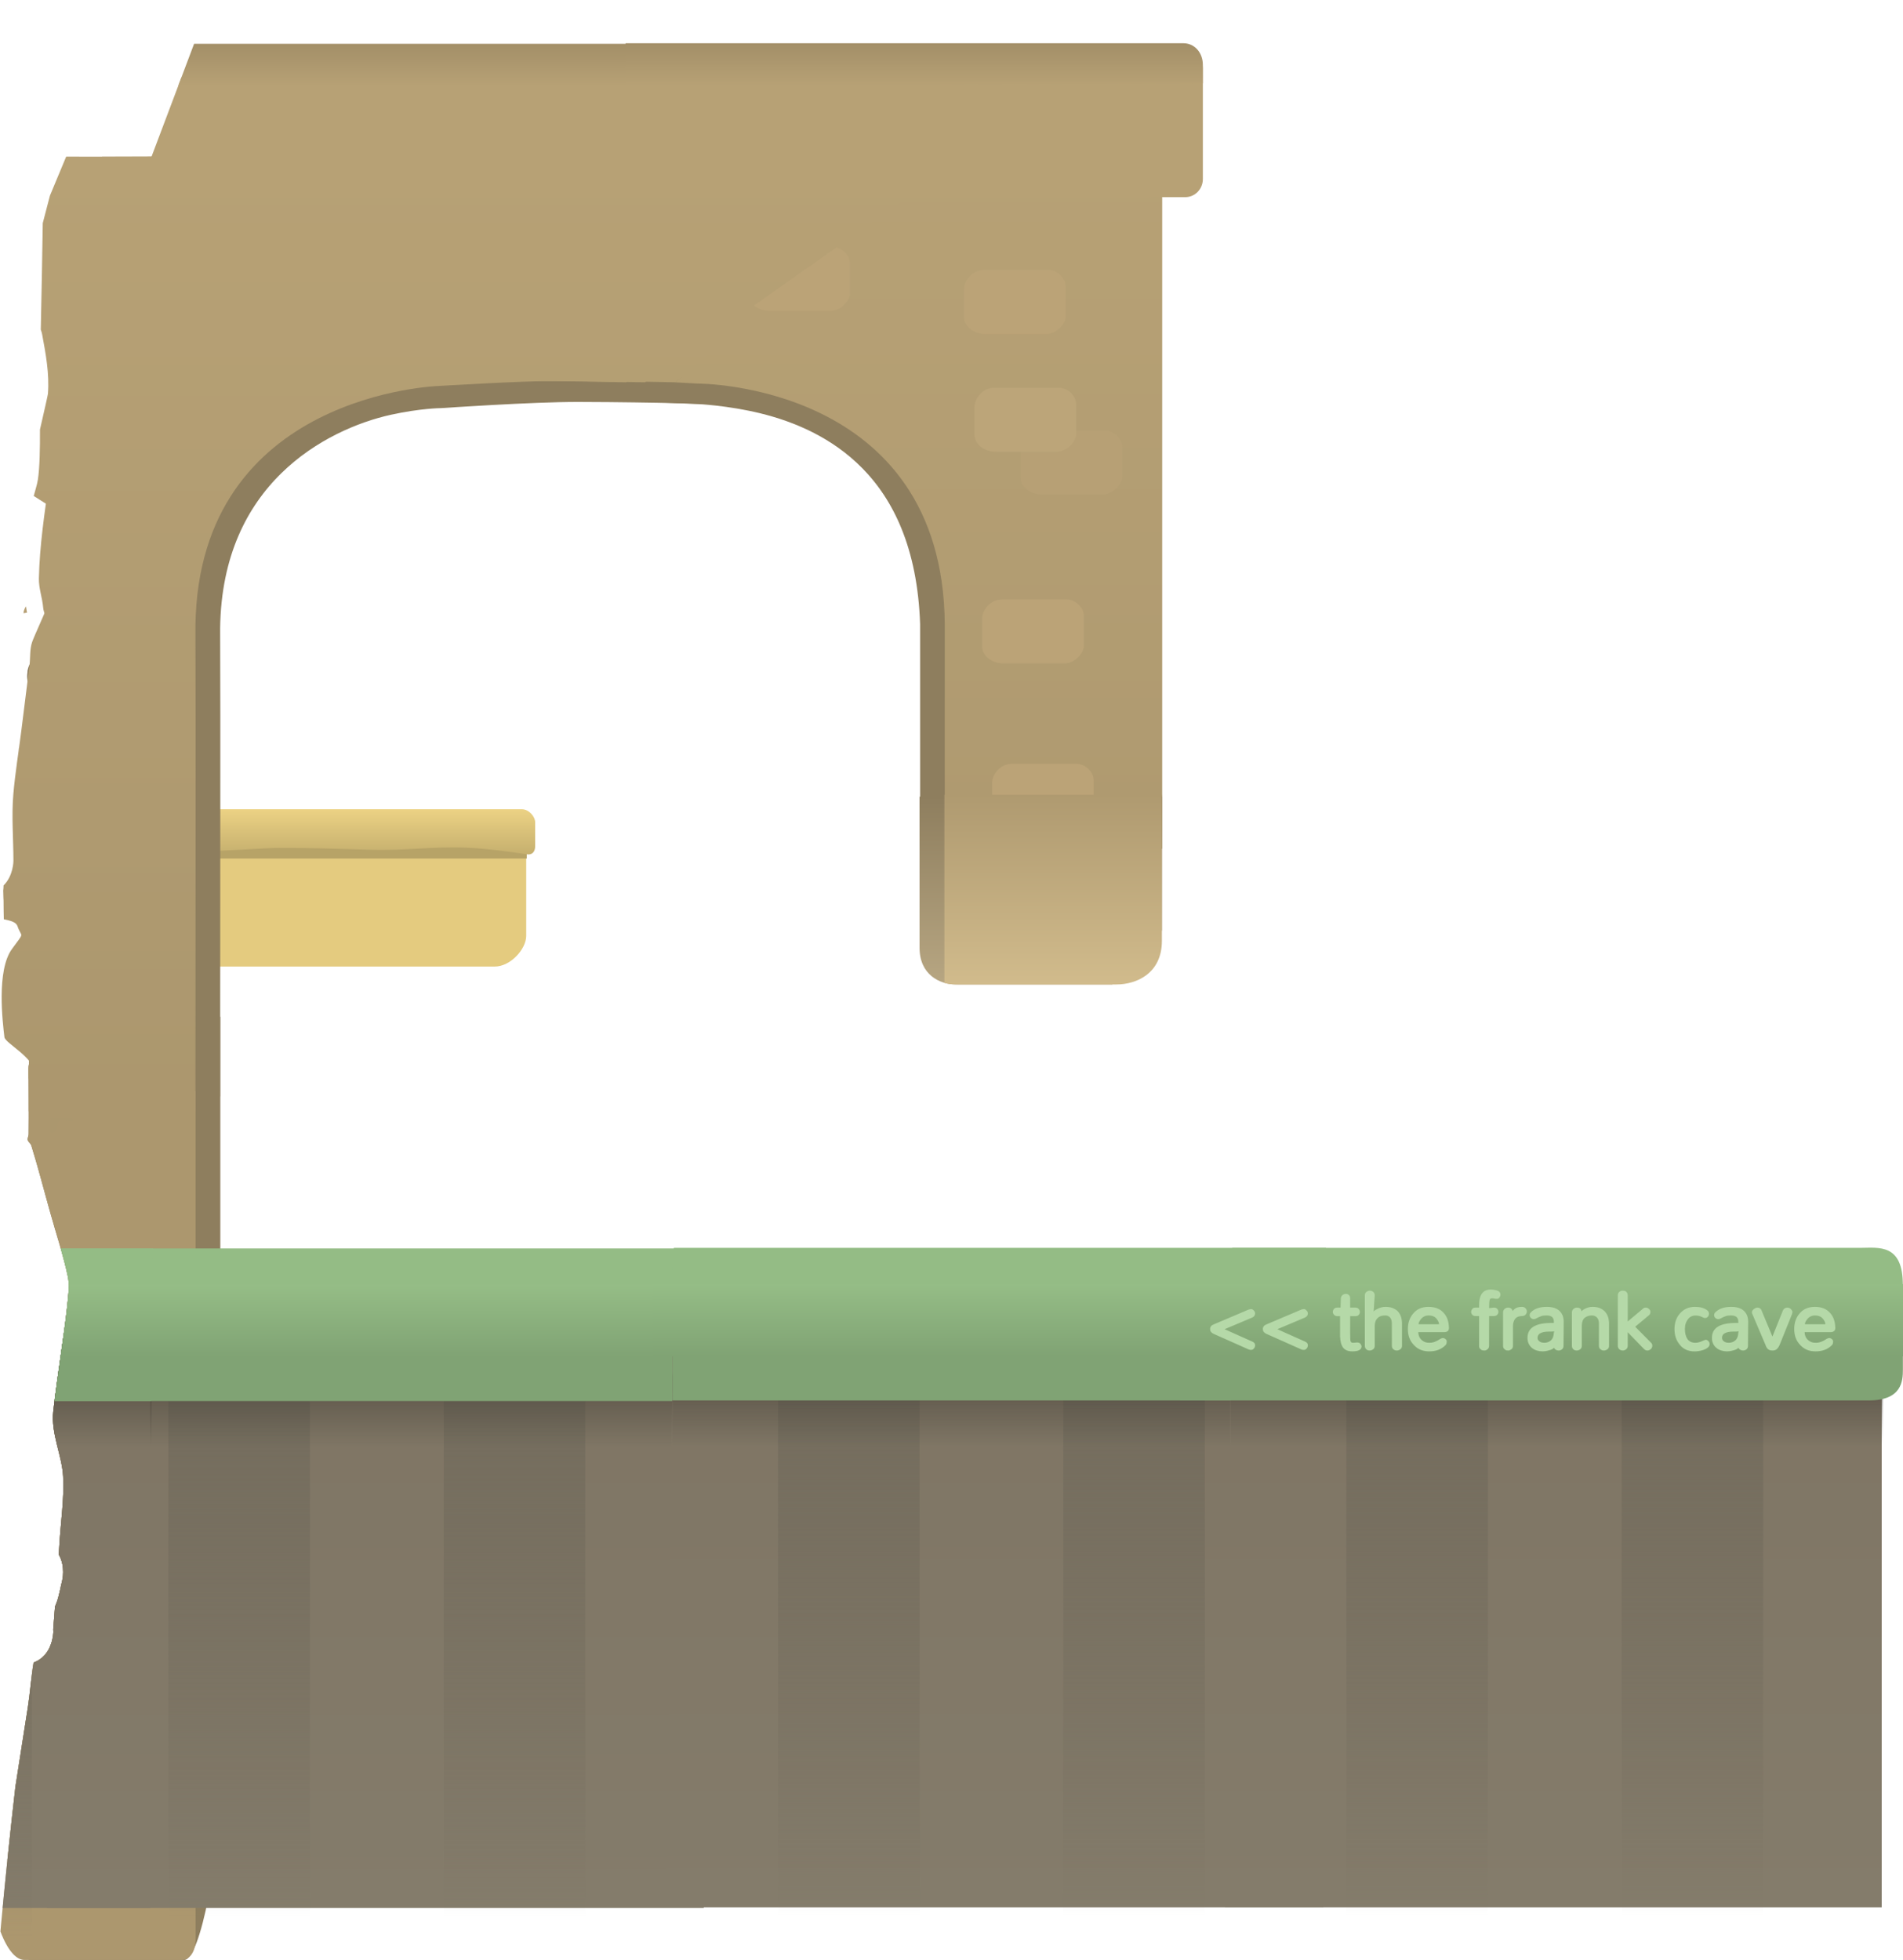 <svg version="1.1" xmlns="http://www.w3.org/2000/svg" xmlns:xlink="http://www.w3.org/1999/xlink" width="578.269" height="595.607" viewBox="0,0,578.269,595.607"><defs><linearGradient x1="28.89" y1="128.358" x2="28.89" y2="142.111" gradientUnits="userSpaceOnUse" id="color-1"><stop offset="0" stop-color="#ecd284"/><stop offset="1" stop-color="#c5af6e"/></linearGradient><linearGradient x1="12.55" y1="274.394" x2="12.55" y2="462.263" gradientUnits="userSpaceOnUse" id="color-2"><stop offset="0" stop-color="#7e7463"/><stop offset="1" stop-color="#847c6b"/></linearGradient><linearGradient x1="-5.267" y1="292.262" x2="-5.267" y2="464.928" gradientUnits="userSpaceOnUse" id="color-3"><stop offset="0" stop-color="#736c5d"/><stop offset="1" stop-color="#736c5d" stop-opacity="0"/></linearGradient><linearGradient x1="78.399" y1="292.262" x2="78.399" y2="464.928" gradientUnits="userSpaceOnUse" id="color-4"><stop offset="0" stop-color="#736c5d"/><stop offset="1" stop-color="#736c5d" stop-opacity="0"/></linearGradient><linearGradient x1="12.937" y1="289.096" x2="12.937" y2="322.163" gradientUnits="userSpaceOnUse" id="color-5"><stop offset="0" stop-color="#454037"/><stop offset="1" stop-color="#454037" stop-opacity="0"/></linearGradient><linearGradient x1="-155.618" y1="274.394" x2="-155.618" y2="462.263" gradientUnits="userSpaceOnUse" id="color-6"><stop offset="0" stop-color="#7e7463"/><stop offset="1" stop-color="#847c6b"/></linearGradient><linearGradient x1="-89.769" y1="298.268" x2="-89.769" y2="470.934" gradientUnits="userSpaceOnUse" id="color-7"><stop offset="0" stop-color="#736c5d"/><stop offset="1" stop-color="#736c5d" stop-opacity="0"/></linearGradient><linearGradient x1="-155.231" y1="289.096" x2="-155.231" y2="322.163" gradientUnits="userSpaceOnUse" id="color-8"><stop offset="0" stop-color="#454037"/><stop offset="1" stop-color="#454037" stop-opacity="0"/></linearGradient><linearGradient x1="-151.946" y1="272.822" x2="-151.946" y2="294.822" gradientUnits="userSpaceOnUse" id="color-9"><stop offset="0" stop-color="#95bd86"/><stop offset="1" stop-color="#80a374"/></linearGradient><linearGradient x1="16.222" y1="272.822" x2="16.222" y2="294.822" gradientUnits="userSpaceOnUse" id="color-10"><stop offset="0" stop-color="#95bd86"/><stop offset="1" stop-color="#80a374"/></linearGradient><linearGradient x1="-51.584" y1="-70.285" x2="-51.584" y2="539.324" gradientUnits="userSpaceOnUse" id="color-11"><stop offset="0" stop-color="#b7a175"/><stop offset="1" stop-color="#9f8c66"/></linearGradient><linearGradient x1="-51.584" y1="-70.285" x2="-51.584" y2="539.324" gradientUnits="userSpaceOnUse" id="color-12"><stop offset="0" stop-color="#b7a175"/><stop offset="1" stop-color="#9f8c66"/></linearGradient><linearGradient x1="242.184" y1="-70.619" x2="242.184" y2="538.991" gradientUnits="userSpaceOnUse" id="color-13"><stop offset="0" stop-color="#b7a175"/><stop offset="1" stop-color="#9f8c66"/></linearGradient><linearGradient x1="-66.599" y1="-69.952" x2="-66.599" y2="539.658" gradientUnits="userSpaceOnUse" id="color-14"><stop offset="0" stop-color="#b7a175"/><stop offset="1" stop-color="#9f8c66"/></linearGradient><linearGradient x1="-66.599" y1="-69.952" x2="-66.599" y2="539.658" gradientUnits="userSpaceOnUse" id="color-15"><stop offset="0" stop-color="#b7a175"/><stop offset="1" stop-color="#9f8c66"/></linearGradient><linearGradient x1="-66.599" y1="-69.952" x2="-66.599" y2="539.658" gradientUnits="userSpaceOnUse" id="color-16"><stop offset="0" stop-color="#b7a175"/><stop offset="1" stop-color="#9f8c66"/></linearGradient><linearGradient x1="-51.584" y1="-69.952" x2="-51.584" y2="539.658" gradientUnits="userSpaceOnUse" id="color-17"><stop offset="0" stop-color="#b7a175"/><stop offset="1" stop-color="#9f8c66"/></linearGradient><linearGradient x1="242.184" y1="-70.452" x2="242.184" y2="539.158" gradientUnits="userSpaceOnUse" id="color-18"><stop offset="0" stop-color="#b7a175"/><stop offset="1" stop-color="#9f8c66"/></linearGradient><linearGradient x1="87.97" y1="-104.239" x2="87.97" y2="-91.357" gradientUnits="userSpaceOnUse" id="color-19"><stop offset="0" stop-color="#a38f68"/><stop offset="1" stop-color="#b7a175"/></linearGradient><linearGradient x1="199.862" y1="-104.405" x2="199.862" y2="-91.524" gradientUnits="userSpaceOnUse" id="color-20"><stop offset="0" stop-color="#a38f68"/><stop offset="1" stop-color="#b7a175"/></linearGradient><linearGradient x1="200.819" y1="274.215" x2="200.819" y2="462.085" gradientUnits="userSpaceOnUse" id="color-21"><stop offset="0" stop-color="#7e7463"/><stop offset="1" stop-color="#847c6b"/></linearGradient><linearGradient x1="179.998" y1="292.083" x2="179.998" y2="464.75" gradientUnits="userSpaceOnUse" id="color-22"><stop offset="0" stop-color="#736c5d"/><stop offset="1" stop-color="#736c5d" stop-opacity="0"/></linearGradient><linearGradient x1="266.668" y1="292.083" x2="266.668" y2="464.75" gradientUnits="userSpaceOnUse" id="color-23"><stop offset="0" stop-color="#736c5d"/><stop offset="1" stop-color="#736c5d" stop-opacity="0"/></linearGradient><linearGradient x1="201.206" y1="288.917" x2="201.206" y2="321.984" gradientUnits="userSpaceOnUse" id="color-24"><stop offset="0" stop-color="#454037"/><stop offset="1" stop-color="#454037" stop-opacity="0"/></linearGradient><linearGradient x1="370.489" y1="274.215" x2="370.489" y2="462.085" gradientUnits="userSpaceOnUse" id="color-25"><stop offset="0" stop-color="#7e7463"/><stop offset="1" stop-color="#847c6b"/></linearGradient><linearGradient x1="352.671" y1="292.083" x2="352.671" y2="464.75" gradientUnits="userSpaceOnUse" id="color-26"><stop offset="0" stop-color="#736c5d"/><stop offset="1" stop-color="#736c5d" stop-opacity="0"/></linearGradient><linearGradient x1="436.338" y1="292.083" x2="436.338" y2="464.75" gradientUnits="userSpaceOnUse" id="color-27"><stop offset="0" stop-color="#736c5d"/><stop offset="1" stop-color="#736c5d" stop-opacity="0"/></linearGradient><linearGradient x1="370.876" y1="288.917" x2="370.876" y2="321.984" gradientUnits="userSpaceOnUse" id="color-28"><stop offset="0" stop-color="#454037"/><stop offset="1" stop-color="#454037" stop-opacity="0"/></linearGradient><linearGradient x1="364.688" y1="272.644" x2="364.688" y2="294.644" gradientUnits="userSpaceOnUse" id="color-29"><stop offset="0" stop-color="#95bd86"/><stop offset="1" stop-color="#80a374"/></linearGradient><linearGradient x1="200.855" y1="272.644" x2="200.855" y2="294.644" gradientUnits="userSpaceOnUse" id="color-30"><stop offset="0" stop-color="#95bd86"/><stop offset="1" stop-color="#80a374"/></linearGradient><linearGradient x1="-79.571" y1="-69.952" x2="-79.571" y2="539.658" gradientUnits="userSpaceOnUse" id="color-31"><stop offset="0" stop-color="#b7a175"/><stop offset="1" stop-color="#9f8c66"/></linearGradient><linearGradient x1="238.307" y1="124.56" x2="238.307" y2="181.618" gradientUnits="userSpaceOnUse" id="color-32"><stop offset="0" stop-color="#8e7e5e"/><stop offset="1" stop-color="#b7a682"/></linearGradient><linearGradient x1="242.081" y1="123.96" x2="242.081" y2="181.617" gradientUnits="userSpaceOnUse" id="color-33"><stop offset="0" stop-color="#af9a70"/><stop offset="1" stop-color="#d1bb8c"/></linearGradient></defs><g transform="translate(77.942,117.548)"><g data-paper-data="{&quot;isPaintingLayer&quot;:true}" fill-rule="nonzero" stroke-linejoin="miter" stroke-miterlimit="10" stroke-dasharray="" stroke-dashoffset="0" style="mix-blend-mode: normal"><path d="M-21.236,176.183v-39.094h103.192c0,0 0,22.651 0,29.772c0,3.985 -4.75,9.322 -9.596,9.322c-11.049,0 -55.856,0 -79.238,0c-8.643,0 -14.358,0 -14.358,0z" fill="#e4cb7f" stroke="none" stroke-width="0" stroke-linecap="butt"/><path d="M-23.214,143.349v-11.286h105.337v11.286z" fill="#b7a367" stroke="none" stroke-width="0" stroke-linecap="butt"/><path d="M-26.895,140.605l3.901,-12.247c0,0 10.16,0 24.151,0c28.147,0 71.8,0 79.439,0c2.269,0 4.079,2.322 4.079,3.942c0,1.563 0,4.92 0,7.35c0,1.615 -0.927,2.663 -2.452,2.428c-4.035,-0.623 -12.251,-1.789 -18.539,-2.02c-10.852,-0.398 -18.164,0.948 -29.017,0.625c-10.227,-0.304 -17.592,-0.564 -27.82,-0.564c-4.078,0 -18.752,1.1 -27.224,1.241c-3.297,0.055 -6.518,-0.755 -6.518,-0.755z" fill="url(#color-1)" stroke="none" stroke-width="0" stroke-linecap="butt"/><path d="M92.011,145.261c0,27.78 -10.356,50.3 -23.131,50.3c-12.775,0 -23.131,-22.52 -23.131,-50.3c0,-27.78 10.356,-50.3 23.131,-50.3c12.775,0 23.131,22.52 23.131,50.3z" fill="none" stroke="none" stroke-width="0" stroke-linecap="butt"/><path d="M-21.991,478.06c-10.249,0 -47.249,0 -47.249,0c0,0 -3.081,-13.812 -6.45,-30.433c0.77,-7.434 1.583,-14.854 2.434,-22.27c1.272,-8.073 2.538,-16.146 3.786,-24.223c0.691,-4.467 0.989,-9.016 1.732,-13.471c5.993,-2.231 5.993,-9.339 5.993,-9.339l-0.029,-0.735c0.178,-2.311 0.361,-4.621 0.543,-6.931c0.155,-0.361 0.303,-0.724 0.443,-1.091c0.84,-2.197 1.165,-4.557 1.748,-6.836c0,0 1.066,-4.265 -1.043,-7.846c0.052,-0.851 0.102,-1.703 0.15,-2.555c0.395,-7.081 1.528,-14.162 1.168,-21.245c-0.318,-6.259 -3.741,-13.044 -3,-19.68c1.206,-10.794 3.504,-24.058 4.505,-34.535c0.206,-2.161 0.373,-4.388 -0.072,-6.513c-1.389,-6.637 -3.597,-13.076 -5.395,-19.614c-1.898,-6.721 -3.621,-13.494 -5.693,-20.164c-0.2,-0.644 -0.939,-1.044 -1.098,-1.7c-0.137,-0.566 0.26,-1.144 0.268,-1.726c0.082,-6.666 0,-13.333 0,-20c0,-1.595 0.666,-3.372 -0.075,-4.784c-0.181,-0.345 -1.408,-0.212 -1.086,-0.433c1.599,-1.099 4.241,-0.811 5.28,-2.449c1.477,-2.328 1.435,-5.306 1.779,-8.076h52.356c0,0 0,180.409 0,230.734c0,24.08 -6.048,55.915 -10.991,55.915z" fill="#8e7e5e" stroke="none" stroke-width="0" stroke-linecap="butt"/><path d="M-22.836,478.059c-10.917,0 -39.295,0 -47.655,0c-2.376,0 -5.004,-2.56 -7.321,-8.653c0.066,-0.76 0.133,-1.52 0.204,-2.28c1.3,-13.979 2.758,-27.883 4.352,-41.77c1.272,-8.073 2.538,-16.146 3.786,-24.223c0.691,-4.467 0.989,-9.016 1.732,-13.471c5.993,-2.231 5.993,-9.339 5.993,-9.339l-0.029,-0.735c0.178,-2.311 0.361,-4.621 0.543,-6.931c0.155,-0.361 0.303,-0.724 0.443,-1.091c0.84,-2.197 1.165,-4.557 1.748,-6.836c0,0 1.066,-4.265 -1.043,-7.846c0.052,-0.851 0.102,-1.703 0.15,-2.555c0.395,-7.081 1.528,-14.162 1.168,-21.245c-0.318,-6.259 -3.741,-13.044 -3,-19.68c1.206,-10.794 3.504,-24.058 4.505,-34.535c0.206,-2.161 0.373,-4.388 -0.072,-6.513c-1.389,-6.637 -3.597,-13.076 -5.395,-19.614c-1.898,-6.721 -3.621,-13.494 -5.693,-20.164c-0.2,-0.644 -0.939,-1.044 -1.098,-1.7c-0.137,-0.566 0.26,-1.144 0.268,-1.726c0.082,-6.666 0,-13.333 0,-20c0,-1.595 0.666,-3.372 -0.075,-4.784c-0.181,-0.345 -1.408,-0.212 -1.086,-0.433c1.599,-1.099 4.241,-0.811 5.28,-2.449c1.477,-2.328 1.435,-5.306 1.779,-8.076h44.848c0,0 0,255.75 0,280.26c0,3.701 -1.631,6.389 -4.328,6.389z" fill="#ac976e" stroke="none" stroke-width="0" stroke-linecap="butt"/><path d="M-63.644,462.263c0,0 0.461,-39.574 0.907,-79.495c0.992,-2.301 0.992,-4.444 0.992,-4.444l-0.029,-0.735c0.178,-2.311 0.361,-4.621 0.543,-6.931c0.155,-0.361 0.303,-0.724 0.443,-1.091c0.84,-2.197 1.165,-4.557 1.748,-6.836c0,0 1.066,-4.265 -1.043,-7.846c0.052,-0.851 0.102,-1.703 0.15,-2.555c0.395,-7.081 1.528,-14.162 1.168,-21.245c-0.318,-6.259 -3.741,-13.044 -3,-19.68c1.206,-10.794 3.504,-24.058 4.505,-34.535c0.078,-0.819 0.151,-1.648 0.186,-2.477h192.988v187.87z" data-paper-data="{&quot;index&quot;:null}" fill="url(#color-2)" stroke="none" stroke-width="0" stroke-linecap="butt"/><path d="M-26.767,464.928v-172.667h43v172.667z" data-paper-data="{&quot;index&quot;:null}" fill="url(#color-3)" stroke="none" stroke-width="0" stroke-linecap="butt"/><path d="M56.899,464.928v-172.667h43v172.667z" data-paper-data="{&quot;index&quot;:null}" fill="url(#color-4)" stroke="none" stroke-width="0" stroke-linecap="butt"/><path d="M121.372,288.977c0,0 14.957,5.696 14.957,7.263c0,4.866 -0.093,25.923 -0.093,25.923l-196.709,0c-0.882,-3.559 -1.693,-7.18 -1.293,-10.758c0.77,-6.894 1.986,-14.796 3.025,-22.335z" data-paper-data="{&quot;index&quot;:null}" fill="url(#color-5)" stroke="none" stroke-width="0" stroke-linecap="butt"/><path d="M136.714,261.836l-0.201,12.743l-193.598,0c0.07,-1.42 0.039,-2.842 -0.25,-4.222c-0.6,-2.869 -1.354,-5.702 -2.161,-8.521c66.114,0 196.21,0 196.21,0z" data-paper-data="{&quot;index&quot;:null}" fill="#94bc85" stroke="none" stroke-width="0" stroke-linecap="butt"/><path d="M-61.745,378.324l-0.029,-0.735c0.178,-2.311 0.361,-4.621 0.543,-6.931c0.155,-0.361 0.303,-0.724 0.443,-1.091c0.84,-2.197 1.165,-4.557 1.748,-6.836c0,0 1.066,-4.265 -1.043,-7.846c0.052,-0.851 0.102,-1.703 0.15,-2.555c0.395,-7.081 1.528,-14.162 1.168,-21.245c-0.318,-6.259 -3.741,-13.044 -3,-19.68c1.206,-10.794 3.504,-24.058 4.505,-34.535c0.078,-0.819 0.151,-1.648 0.186,-2.477h24.82v187.87h-44.893c1.181,-12.342 2.484,-24.631 3.893,-36.907c1.272,-8.073 2.538,-16.146 3.786,-24.223c0.691,-4.467 0.989,-9.016 1.732,-13.471c5.993,-2.231 5.993,-9.339 5.993,-9.339z" data-paper-data="{&quot;index&quot;:null}" fill="url(#color-6)" stroke="none" stroke-width="0" stroke-linecap="butt"/><path d="M-68.269,470.934h-9.673c0.106,-1.27 0.216,-2.539 0.334,-3.808c1.3,-13.979 2.758,-27.883 4.352,-41.77c1.272,-8.073 2.538,-16.146 3.786,-24.223c0.5,-3.235 0.795,-6.513 1.201,-9.767z" data-paper-data="{&quot;index&quot;:null}" fill="url(#color-7)" stroke="none" stroke-width="0" stroke-linecap="butt"/><path d="M-46.796,288.977c0,0 14.957,5.696 14.957,7.263c0,4.866 -0.093,25.923 -0.093,25.923h-28.541c-0.882,-3.559 -1.693,-7.18 -1.293,-10.758c0.773,-6.921 1.995,-14.856 3.037,-22.422z" data-paper-data="{&quot;index&quot;:null}" fill="url(#color-8)" stroke="none" stroke-width="0" stroke-linecap="butt"/><path d="M-31.938,308.208c0,0 -11.013,0 -16.696,0c-3.164,0 -7.49,0 -12.754,0c0.926,-7.449 2.231,-15.762 3.217,-23.402l26.193,-0.055z" data-paper-data="{&quot;index&quot;:null}" fill="#80a374" stroke="none" stroke-width="0" stroke-linecap="butt"/><path d="M-31.454,261.836l-0.201,12.743h-25.429c0.07,-1.42 0.039,-2.842 -0.25,-4.222c-0.6,-2.869 -1.354,-5.702 -2.161,-8.521c17.121,0 28.041,0 28.041,0z" data-paper-data="{&quot;index&quot;:null}" fill="#94bc85" stroke="none" stroke-width="0" stroke-linecap="butt"/><path d="M-31.886,272.822l-0.059,22h-27.606c0.89,-6.245 1.767,-12.479 2.29,-17.952c0.128,-1.338 0.24,-2.7 0.202,-4.048c15.471,0 25.174,0 25.174,0z" data-paper-data="{&quot;index&quot;:null}" fill="url(#color-9)" stroke="none" stroke-width="0" stroke-linecap="butt"/><path d="M136.23,308.208c0,0 -11.013,0 -16.696,0c-15.575,0 -59.295,0 -104.533,0c-26.771,0 -54.073,0 -76.389,0c0.912,-7.335 2.191,-15.507 3.171,-23.049l194.406,-0.407z" data-paper-data="{&quot;index&quot;:null}" fill="#80a374" stroke="none" stroke-width="0" stroke-linecap="butt"/><path d="M136.282,272.822l-0.059,22h-195.774c0.89,-6.245 1.767,-12.479 2.29,-17.952c0.128,-1.338 0.24,-2.7 0.202,-4.048c67.916,0 193.342,0 193.342,0z" data-paper-data="{&quot;index&quot;:null}" fill="url(#color-10)" stroke="none" stroke-width="0" stroke-linecap="butt"/><path d="M0.968,-67.282l146.205,65.243c0,0 -4.897,-0.157 -12.385,-0.337c-7.431,-0.179 -17.414,-0.38 -27.697,-0.474c-3.111,-0.028 -6.25,-0.047 -9.353,-0.052c-14.37,-0.024 -41.99,1.885 -41.99,1.885c0,0 -6.898,0.062 -16.491,2.179c-22.154,4.89 -57.179,23.748 -57.808,72.125c0.133,37.786 0,60.116 0,133.099c-1.743,-0.368 -3.559,-0.986 -5.275,-0.986c-2.747,0 -11.452,-31.497 -14.1,-31.89c-8.565,-1.272 -16.656,10.861 -25.116,9.985c-0.084,-1.632 -0.245,-3.141 -0.472,-4.166c-0.311,-1.41 -1.38,-2.562 -1.775,-3.951c-0.026,-0.091 -0.051,-0.182 -0.075,-0.273c1.466,-1.307 2.55,-2.799 2.859,-4.656c1.571,-9.427 -0.986,-21.374 -2.991,-32.754c0.631,-7.349 1.032,-14.711 0.908,-22.058c7.648,-1.948 27.646,3.552 26.389,-2.684c-0.312,-1.549 -1.122,-0.677 -2.173,-2.617c2.33,-0.321 -23.903,-21.86 -21.743,-22.739c8.925,-3.633 13.086,-11.233 12.304,-20.511c-0.251,-2.977 -1.364,-5.88 -1.299,-8.867c0.435,-20.089 6.131,-40.254 5.791,-60.368c-0.056,-3.294 -1.613,-6.388 -2.482,-9.566c-0.858,-3.135 -1.667,-6.286 -2.508,-9.427c6.18,-16.382 28.876,9.279 35.056,-7.103z" fill="url(#color-11)" stroke="#8e7e5e" stroke-width="15" stroke-linecap="butt"/><path d="M-47.685,196.061c-0.123,-0.531 -8.054,-1.842 -15.83,-3.137c0.073,-0.772 0.149,-1.54 0.268,-2.287c0.263,-1.649 0.327,-4.223 0.228,-6.62c4.012,2.074 19.61,8.811 15.333,12.044z" fill="url(#color-12)" stroke="#8e7e5e" stroke-width="15" stroke-linecap="butt"/><path d="M209.151,71.954c-1.661,-50.061 -32.563,-65.859 -54.172,-71.163c-10.698,-2.626 -20.628,-3.058 -20.628,-3.058l74.8,-68.352l45.066,1c0,0 -6.235,141.126 -4.488,219.148c-2.687,0.156 -5.872,3.317 -8.554,3.483c-5.874,0.365 -7.745,-1.932 -13.617,-2.325c-3.103,-0.208 -6.372,-4.054 -9.35,-4.95c-2.214,-0.666 -9.057,-1.431 -9.057,-6.766c0,-26.935 0,-50.057 0,-67.017z" data-paper-data="{&quot;index&quot;:null}" fill="url(#color-13)" stroke="#8e7e5e" stroke-width="15" stroke-linecap="butt"/><path d="M-33.566,-69.952l235.091,-0.799l-89.199,69.379c0,0 -23.786,-0.522 -35.626,-0.449c-11.994,0.074 -36.217,1.557 -36.217,1.557c0,0 -73.131,2.096 -74.05,72.886c0.133,37.786 0,74.629 0,147.613c-1.743,-0.368 -3.559,-5.49 -5.275,-5.49c-2.747,0 -11.452,7.542 -14.1,7.149c-8.742,-1.298 2.53,2.359 -6.122,0.905c-2.174,-0.365 -0.404,3.183 -3.37,3.963c-2.292,-10.286 8.913,-13.053 6.513,-23.31c0.021,-0.903 -11.96,17.715 -11.92,16.815c0.091,-1.998 -0.503,-5.705 -1.409,-10.231c-0.003,-0.961 -0.004,-1.921 -0.004,-2.882c0,-1.595 0.666,-3.372 -0.075,-4.784c-0.181,-0.345 -1.408,-0.212 -1.086,-0.433c1.599,-1.099 4.241,-0.811 5.28,-2.449c1.616,-2.547 1.413,-5.871 1.888,-8.85c0.463,-2.907 0.31,-8.689 -0.268,-11.307c-0.311,-1.41 -1.38,-2.562 -1.775,-3.951c-0.635,-2.228 -0.734,-4.581 -1.295,-6.829c-0.305,-1.219 -1.15,-2.292 -1.296,-3.54c-0.275,-2.36 0.346,-4.77 0.054,-7.128c-0.132,-1.065 -0.309,-2.079 -0.523,-3.058c4.598,-7.175 9.521,-14.104 9.862,-22.94c0.298,-7.718 -3.6,-27.318 -5.183,-35.172c2.712,-3.873 5.397,-10.276 6.878,-12.123c3.111,-3.879 -7.562,-11.885 -8.035,-17.503c-0.251,-2.977 -1.364,-5.88 -1.299,-8.867c0.435,-20.089 6.131,-40.254 5.791,-60.368c-0.056,-3.294 -1.613,-6.388 -2.482,-9.566c-0.858,-3.135 -1.667,-6.286 -2.508,-9.427c6.138,-16.271 12.276,-32.541 18.414,-48.812z" fill="url(#color-14)" stroke="none" stroke-width="0" stroke-linecap="butt"/><path d="M-66.621,99.611c0.908,-0.37 1.866,-1.379 2.823,-2.717c0.03,0.924 0.047,2.317 -0.423,1.714c-1.005,0.56 -3.931,1.627 -2.4,1.004z" fill="url(#color-15)" stroke="none" stroke-width="0" stroke-linecap="butt"/><path d="M-63.67,96.714c-0.042,0.061 -0.085,0.121 -0.127,0.18c-0.021,-0.631 -0.047,-1.044 0.072,-0.455c0.018,0.09 0.037,0.182 0.056,0.275z" fill="url(#color-16)" stroke="none" stroke-width="0" stroke-linecap="butt"/><path d="M-18.551,-69.952l235.091,-0.799l-89.199,69.379c0,0 -23.786,-0.522 -35.626,-0.449c-11.994,0.074 -36.217,1.557 -36.217,1.557c0,0 -73.131,2.096 -74.05,72.886c0.133,37.786 0,74.629 0,147.613c-1.743,-0.368 -3.559,-5.49 -5.275,-5.49c-2.747,0 -11.452,7.542 -14.1,7.149c-8.742,-1.298 -16.99,-0.644 -25.641,-2.098c-1.618,-0.272 -3.546,-0.039 -5.649,0.419c-0.001,-4.353 -0.036,-8.707 -0.036,-13.06c0,-1.595 0.666,-3.372 -0.075,-4.784c-0.181,-0.345 -1.408,-0.212 -1.086,-0.433c1.599,-1.099 4.241,-0.811 5.28,-2.449c1.616,-2.547 1.413,-5.871 1.888,-8.85c0.463,-2.907 0.31,-8.689 -0.268,-11.307c-0.311,-1.41 -1.38,-2.562 -1.775,-3.951c-0.635,-2.228 -0.734,-4.581 -1.295,-6.829c-0.305,-1.219 -1.15,-2.292 -1.296,-3.54c-0.275,-2.36 0.346,-4.77 0.054,-7.128c-0.54,-4.355 -1.828,-7.856 -3.338,-11.573c1.742,-9.298 3.311,-18.664 3.669,-27.939c0.301,-7.81 2.313,-15.773 0.767,-23.435c-0.312,-1.549 -1.122,-3.68 -2.173,-5.62c2.33,-0.321 4.626,-0.838 6.786,-1.718c8.925,-3.633 13.086,-11.233 12.304,-20.511c-0.251,-2.977 -1.364,-5.88 -1.299,-8.867c0.435,-20.089 6.131,-40.254 5.791,-60.368c-0.056,-3.294 -1.613,-6.388 -2.482,-9.566c-0.858,-3.135 -1.667,-6.286 -2.508,-9.427c6.138,-16.271 12.276,-32.541 18.414,-48.812z" fill="url(#color-17)" stroke="none" stroke-width="0" stroke-linecap="butt"/><path d="M209.151,72.121c-0.59,-73.335 -74.997,-73.104 -74.997,-73.104l-6.886,-0.366l81.883,-69.104h66.066v210.818c-10.694,0.588 -21.388,18.15 -32.042,18.813c-5.874,0.365 -11.745,1.568 -17.617,1.175c-3.103,-0.208 -5.872,-2.054 -8.85,-2.95c-2.214,-0.666 -4.8,-1.318 -7.557,-1.832c0,-32.279 -0.004,-82.44 0,-83.45z" data-paper-data="{&quot;index&quot;:null}" fill="url(#color-18)" stroke="none" stroke-width="0" stroke-linecap="butt"/><path d="M-69.763,68.49c0.006,0.044 0.017,0.095 0.032,0.15c-0.296,0.023 -0.666,0.08 -1.077,0.157c0.027,-0.657 0.304,-1.389 0.759,-2.09c0.106,0.593 0.205,1.187 0.286,1.782z" fill="#b7a075" stroke="none" stroke-width="NaN" stroke-linecap="butt"/><path d="M254.397,119.605c0,3.245 0,7.21 0,9.139c0,2.185 -2.877,5.277 -5.864,5.277c-3.48,0 -12.35,0 -18.531,0c-3.728,0 -6.479,-2.521 -6.479,-5.023c0,-2.81 0,-6.745 0,-8.631c0,-2.615 2.496,-5.785 5.971,-5.785c6.478,0 16.357,0 19.8,0c2.354,0 5.102,2.249 5.102,5.023z" data-paper-data="{&quot;index&quot;:null}" fill="#bba377" stroke="none" stroke-width="NaN" stroke-linecap="butt"/><path d="M251.397,69.65c0,3.245 0,7.21 0,9.139c0,2.185 -2.877,5.277 -5.864,5.277c-3.48,0 -12.35,0 -18.531,0c-3.728,0 -6.479,-2.521 -6.479,-5.023c0,-2.81 0,-6.745 0,-8.631c0,-2.615 2.496,-5.785 5.971,-5.785c6.478,0 16.357,0 19.8,0c2.354,0 5.102,2.249 5.102,5.023z" data-paper-data="{&quot;index&quot;:null}" fill="#bba377" stroke="none" stroke-width="NaN" stroke-linecap="butt"/><path d="M263.064,18.317c0,3.245 0,7.21 0,9.139c0,2.185 -2.877,5.277 -5.864,5.277c-3.48,0 -12.35,0 -18.531,0c-3.728,0 -6.479,-2.521 -6.479,-5.023c0,-2.81 0,-6.745 0,-8.631c0,-2.615 2.496,-5.785 5.971,-5.785c6.478,0 16.357,0 19.8,0c2.354,0 5.102,2.249 5.102,5.023z" data-paper-data="{&quot;index&quot;:null}" fill="#b7a075" stroke="none" stroke-width="NaN" stroke-linecap="butt"/><path d="M249.064,5.317c0,3.245 0,7.21 0,9.139c0,2.185 -2.877,5.277 -5.864,5.277c-3.48,0 -12.35,0 -18.531,0c-3.728,0 -6.479,-2.521 -6.479,-5.023c0,-2.81 0,-6.745 0,-8.631c0,-2.615 2.496,-5.785 5.971,-5.785c6.478,0 16.357,0 19.8,0c2.354,0 5.102,2.249 5.102,5.023z" data-paper-data="{&quot;index&quot;:null}" fill="#bca579" stroke="none" stroke-width="NaN" stroke-linecap="butt"/><path d="M281.539,-62.971c0,2.992 -5.143,5.506 -11.853,5.506c-26.86,0 -205.464,0 -306.294,0c4.599,-12.192 9.199,-24.384 13.798,-36.576c101.862,0 264.656,0 291.296,0c7.332,0 13.052,-6.421 13.052,-2.564c0,8.001 0,30.995 0,33.634z" data-paper-data="{&quot;index&quot;:null}" fill="#b7a175" stroke="none" stroke-width="0" stroke-linecap="butt"/><path d="M268.487,-104.239c7.332,0 13.052,2.758 13.052,6.614c0,1.65 0,5.543 0,5.543l-305.303,0.571c1.601,-4.243 3.201,-8.486 4.802,-12.729c102.063,0 261.142,0 287.449,0z" data-paper-data="{&quot;index&quot;:null}" fill="url(#color-19)" stroke="none" stroke-width="0" stroke-linecap="butt"/><path d="M245.887,-30.455c0,3.245 0,7.21 0,9.139c0,2.185 -2.877,5.277 -5.864,5.277c-3.48,0 -12.35,0 -18.531,0c-3.728,0 -6.479,-2.521 -6.479,-5.023c0,-2.81 0,-6.745 0,-8.631c0,-2.615 2.496,-5.785 5.971,-5.785c6.478,0 16.357,0 19.8,0c2.354,0 5.102,2.249 5.102,5.023z" data-paper-data="{&quot;index&quot;:null}" fill="#bba377" stroke="none" stroke-width="NaN" stroke-linecap="butt"/><path d="M180.316,-37.467c0,3.245 0,7.21 0,9.139c0,2.185 -2.877,5.277 -5.864,5.277c-3.48,0 -12.35,0 -18.531,0c-3.728,0 -6.479,-2.521 -6.479,-5.023c0,-2.81 0,-6.745 0,-8.631c0,-2.615 2.496,-5.785 5.971,-5.785c6.478,0 16.357,0 19.8,0c2.354,0 5.102,2.249 5.102,5.023z" data-paper-data="{&quot;index&quot;:null}" fill="#bba377" stroke="none" stroke-width="NaN" stroke-linecap="butt"/><g stroke="none" stroke-width="0" stroke-linecap="butt"><path d="M287.575,-63.138c0,2.992 -2.331,5.506 -5.371,5.506c-17.107,0 -170.055,0 -170.055,0v-36.576c0,0 151.726,0 169.512,0c3.322,0 5.914,-6.421 5.914,-2.564c0,8.001 0,30.995 0,33.634z" data-paper-data="{&quot;index&quot;:null}" fill="#b7a175"/><path d="M112.149,-91.524v-12.882c0,0 151.726,0 169.512,0c3.322,0 5.914,2.758 5.914,6.614c0,1.65 0,5.543 0,5.543z" data-paper-data="{&quot;index&quot;:null}" fill="url(#color-20)"/></g><path d="M124.625,462.085c0,0 1.733,-148.891 1.733,-160.403c0,-2.399 -0.024,-7.466 -0.035,-12.666c-0.013,-6.133 -0.008,-12.453 0.075,-14.801h197.783v187.87z" data-paper-data="{&quot;index&quot;:null}" fill="url(#color-21)" stroke="none" stroke-width="0" stroke-linecap="butt"/><path d="M158.498,464.75v-172.667h43v172.667z" data-paper-data="{&quot;index&quot;:null}" fill="url(#color-22)" stroke="none" stroke-width="0" stroke-linecap="butt"/><path d="M245.168,464.75v-172.667h43v172.667z" data-paper-data="{&quot;index&quot;:null}" fill="url(#color-23)" stroke="none" stroke-width="0" stroke-linecap="butt"/><path d="M126.358,321.984c0,-6.767 0,-13.535 0,-20.302c0,-4.352 2.125,-8.685 1.033,-12.79l182.249,-0.094c0,0 14.957,5.696 14.957,7.263c0,4.866 -0.093,25.923 -0.093,25.923z" data-paper-data="{&quot;index&quot;:null}" fill="url(#color-24)" stroke="none" stroke-width="0" stroke-linecap="butt"/><path d="M324.499,308.029c0,0 -11.013,0 -16.696,0c-15.575,0 -59.295,0 -104.533,0c-26.98,0 -54.501,0 -76.912,0c0,-2.116 0,-4.231 0,-6.347c0,-5.228 0.049,-16.695 0.049,-16.695l198.051,-0.415z" data-paper-data="{&quot;index&quot;:null}" fill="#80a374" stroke="none" stroke-width="0" stroke-linecap="butt"/><path d="M126.391,274.401c0.178,-4.707 0.055,-9.106 0.055,-11.111c0.176,-0.526 0.308,-1.072 0.394,-1.632c65.474,0 198.144,0 198.144,0l-0.201,12.743z" data-paper-data="{&quot;index&quot;:null}" fill="#94bc85" stroke="none" stroke-width="0" stroke-linecap="butt"/><path d="M294.295,462.085c0,0 1.733,-148.891 1.733,-160.403c0,-2.399 -0.024,-7.466 -0.035,-12.666c-0.013,-6.133 -0.008,-12.453 0.075,-14.801h197.783v187.87z" data-paper-data="{&quot;index&quot;:null}" fill="url(#color-25)" stroke="none" stroke-width="0" stroke-linecap="butt"/><path d="M331.171,464.75v-172.667h43v172.667z" data-paper-data="{&quot;index&quot;:null}" fill="url(#color-26)" stroke="none" stroke-width="0" stroke-linecap="butt"/><path d="M414.838,464.75v-172.667h43v172.667z" data-paper-data="{&quot;index&quot;:null}" fill="url(#color-27)" stroke="none" stroke-width="0" stroke-linecap="butt"/><path d="M296.027,321.984c0,-6.767 0,-13.535 0,-20.302c0,-4.352 2.125,-8.685 1.033,-12.79l182.249,-0.094c0,0 14.957,5.696 14.957,7.263c0,4.866 -0.093,25.923 -0.093,25.923z" data-paper-data="{&quot;index&quot;:null}" fill="url(#color-28)" stroke="none" stroke-width="0" stroke-linecap="butt"/><path d="M296.061,274.401c0.175,-4.707 0.054,-9.106 0.054,-11.111c0.173,-0.526 0.304,-1.072 0.388,-1.632c64.606,0 172.63,0 190.948,0c5.43,0 12.964,-1.435 12.822,11.546c-0.019,1.52 -0.046,1.197 -0.046,1.197z" data-paper-data="{&quot;index&quot;:null}" fill="#94bc85" stroke="none" stroke-width="0" stroke-linecap="butt"/><path d="M500.294,298.644c0,3.444 -0.265,9.385 -10.357,9.385c-4.551,0 -8.068,0 -14.177,0c-16.744,0 -63.746,0 -112.38,0c-29.006,0 -58.592,0 -82.686,0c0,-2.116 0,-4.231 0,-6.347c0,-5.228 0.053,-16.695 0.053,-16.695l219.547,-0.415c0,0 0,9.854 0,14.071z" data-paper-data="{&quot;index&quot;:null}" fill="#80a374" stroke="none" stroke-width="0" stroke-linecap="butt"/><path d="M280.779,294.644c-0.005,-0.209 -0.013,-4.197 -0.017,-8.729c-0,-0.353 -0.001,-0.709 -0.001,-1.066c-0.004,-5.462 -0.001,-11.337 0.02,-12.205c71.621,0 194.224,0 212.033,0c4.285,0 7.512,0 7.512,0v22z" data-paper-data="{&quot;index&quot;:null}" fill="url(#color-29)" stroke="none" stroke-width="0" stroke-linecap="butt"/><path d="M120.442,294.644c-0.005,-0.209 -0.013,-4.197 -0.017,-8.729c-0,-0.353 -0.001,-0.709 -0.001,-1.066c-0.004,-5.462 -0.001,-11.337 0.019,-12.205c68.637,0 204.106,0 204.106,0l-0.061,22z" data-paper-data="{&quot;index&quot;:null}" fill="url(#color-30)" stroke="none" stroke-width="0" stroke-linecap="butt"/><path d="M290.829,287.784c-0.704,-0.327 -1.055,-0.799 -1.055,-1.418c0,-0.704 0.373,-1.19 1.119,-1.46l10.681,-4.53c0.135,-0.036 0.338,-0.071 0.608,-0.107c0.27,-0.036 0.547,0.092 0.831,0.384c0.291,0.284 0.437,0.59 0.437,0.917c0,0.576 -0.291,0.998 -0.874,1.268l-8.4,3.539l8.442,3.773c0.554,0.249 0.831,0.597 0.831,1.045c0,0.441 -0.128,0.796 -0.384,1.066c-0.249,0.27 -0.515,0.405 -0.799,0.405c-0.284,0 -0.519,-0.036 -0.704,-0.107zM306.857,287.784c-0.704,-0.327 -1.055,-0.799 -1.055,-1.418c0,-0.704 0.373,-1.19 1.119,-1.46l10.681,-4.53c0.135,-0.036 0.338,-0.071 0.608,-0.107c0.27,-0.036 0.547,0.092 0.831,0.384c0.291,0.284 0.437,0.59 0.437,0.917c0,0.576 -0.291,0.998 -0.874,1.268l-8.4,3.539l8.442,3.773c0.554,0.249 0.831,0.597 0.831,1.045c0,0.441 -0.128,0.796 -0.384,1.066c-0.249,0.27 -0.515,0.405 -0.799,0.405c-0.284,0 -0.519,-0.036 -0.704,-0.107zM335.788,291.6c0,1.009 -0.931,1.514 -2.793,1.514c-1.293,0 -2.228,-0.38 -2.803,-1.141c-0.569,-0.739 -0.878,-1.915 -0.927,-3.528v-6.033h-0.821c-0.412,0 -0.746,-0.135 -1.002,-0.405c-0.249,-0.27 -0.373,-0.565 -0.373,-0.885c0,-0.291 0.107,-0.583 0.32,-0.874c0.22,-0.291 0.572,-0.437 1.055,-0.437h0.97l0.096,-2.878c0.071,-0.426 0.256,-0.75 0.554,-0.97c0.306,-0.22 0.629,-0.33 0.97,-0.33c0.341,0 0.643,0.117 0.906,0.352c0.263,0.227 0.394,0.561 0.394,1.002v2.825h1.599c0.433,0 0.767,0.146 1.002,0.437c0.235,0.284 0.352,0.576 0.352,0.874c0,0.37 -0.124,0.679 -0.373,0.927c-0.242,0.242 -0.569,0.362 -0.981,0.362h-1.599v4.989c0,1.485 0.036,2.342 0.107,2.569c0.078,0.22 0.178,0.366 0.298,0.437c0.121,0.064 0.295,0.096 0.522,0.096l1.215,-0.096c0.426,0 0.75,0.135 0.97,0.405c0.227,0.27 0.341,0.533 0.341,0.789zM345.004,284.575c0,-0.803 -0.213,-1.421 -0.64,-1.855c-0.37,-0.348 -0.821,-0.522 -1.354,-0.522c-0.526,0 -0.974,0.06 -1.343,0.181c-0.37,0.121 -0.693,0.32 -0.97,0.597c-0.597,0.561 -0.895,1.379 -0.895,2.452v5.991c0,0.49 -0.171,0.853 -0.512,1.087c-0.334,0.235 -0.686,0.352 -1.055,0.352c-0.398,0 -0.739,-0.131 -1.023,-0.394c-0.277,-0.263 -0.416,-0.611 -0.416,-1.045v-15.307c0,-0.49 0.167,-0.853 0.501,-1.087c0.334,-0.242 0.668,-0.362 1.002,-0.362c0.37,0 0.711,0.117 1.023,0.352c0.32,0.227 0.48,0.593 0.48,1.098l-0.341,5.117c-0.156,-0.213 0.227,-0.551 1.151,-1.013c0.81,-0.419 1.613,-0.629 2.409,-0.629c0.803,0 1.485,0.099 2.047,0.298c0.561,0.199 1.084,0.49 1.567,0.874c0.966,0.917 1.45,2.231 1.45,3.944v6.715c0,0.49 -0.178,0.853 -0.533,1.087c-0.348,0.235 -0.693,0.352 -1.034,0.352c-0.391,0 -0.743,-0.128 -1.055,-0.384c-0.306,-0.256 -0.458,-0.608 -0.458,-1.055zM362.354,285.982c0,0.789 -0.43,1.219 -1.29,1.29h-8.037c0.064,1.492 0.771,2.509 2.121,3.049c0.362,0.121 0.799,0.181 1.311,0.181c1.052,0 2.143,-0.398 3.272,-1.194c0.632,-0.362 1.183,-0.316 1.652,0.139c0.277,0.298 0.37,0.59 0.277,0.874c0,0.398 -0.131,0.714 -0.394,0.949c-1.251,1.244 -2.896,1.858 -4.935,1.844c-1.876,0 -3.39,-0.611 -4.541,-1.833c-1.279,-1.258 -1.919,-2.906 -1.919,-4.946c0,-1.869 0.522,-3.422 1.567,-4.658c1.123,-1.393 2.69,-2.089 4.701,-2.089c2.011,0 3.557,0.618 4.637,1.855c1.009,1.101 1.535,2.615 1.578,4.541zM359.348,284.863c-0.036,-0.597 -0.341,-1.212 -0.917,-1.844c-0.519,-0.547 -1.283,-0.821 -2.292,-0.821c-0.839,0 -1.556,0.313 -2.153,0.938c-0.554,0.647 -0.849,1.222 -0.885,1.727zM374.555,282.379v8.975c0,0.497 -0.163,0.874 -0.49,1.13c-0.32,0.249 -0.618,0.373 -0.895,0.373c-0.277,0 -0.515,-0.028 -0.714,-0.085c-0.199,-0.057 -0.362,-0.163 -0.49,-0.32c-0.334,-0.235 -0.483,-0.608 -0.448,-1.119v-8.954h-1.098c-0.426,0 -0.753,-0.131 -0.981,-0.394c-0.227,-0.263 -0.341,-0.558 -0.341,-0.885c0,-0.277 0.107,-0.561 0.32,-0.853c0.22,-0.291 0.554,-0.437 1.002,-0.437h1.098v-0.757c0,-2.402 0.689,-3.894 2.068,-4.477c0.448,-0.171 0.895,-0.256 1.343,-0.256c0.739,0 1.485,0.124 2.238,0.373c0.561,0.227 0.842,0.615 0.842,1.162c0,0.284 -0.099,0.572 -0.298,0.863c-0.192,0.284 -0.433,0.426 -0.725,0.426c-0.284,0 -0.494,-0.007 -0.629,-0.021c-0.135,-0.014 -0.252,-0.046 -0.352,-0.096c-0.142,-0.028 -0.32,-0.043 -0.533,-0.043c-0.213,0 -0.37,0.028 -0.469,0.085c-0.092,0.057 -0.174,0.16 -0.245,0.309c-0.135,0.32 -0.203,1.194 -0.203,2.622h-0.192l1.663,-0.192c0.419,0 0.75,0.131 0.991,0.394c0.242,0.256 0.362,0.554 0.362,0.895c0,0.334 -0.121,0.632 -0.362,0.895c-0.242,0.256 -0.572,0.384 -0.991,0.384zM381.236,282.379c0.235,-1.862 1.332,-2.793 3.294,-2.793c0.483,0 0.853,0.149 1.109,0.448c0.263,0.291 0.394,0.608 0.394,0.949c0,0.341 -0.131,0.661 -0.394,0.959c-0.256,0.291 -0.618,0.437 -1.087,0.437c-0.462,0 -0.863,0.068 -1.205,0.203c-0.341,0.135 -0.615,0.323 -0.821,0.565c-0.483,0.59 -0.725,1.379 -0.725,2.366v5.905c0,0.49 -0.171,0.853 -0.512,1.087c-0.334,0.235 -0.629,0.352 -0.885,0.352c-0.256,0 -0.473,-0.025 -0.65,-0.075c-0.171,-0.057 -0.33,-0.16 -0.48,-0.309c-0.32,-0.206 -0.48,-0.558 -0.48,-1.055v-10.105c0,-0.433 0.149,-0.792 0.448,-1.077c0.306,-0.284 0.679,-0.426 1.119,-0.426c0.441,0 0.789,0.149 1.045,0.448c0.263,0.291 0.394,0.643 0.394,1.055zM393.468,284.479c0.448,0 0.7,0 0.757,0v-0.405c0,-1.251 -0.721,-1.876 -2.164,-1.876c-0.746,0 -1.276,0.06 -1.588,0.181c-0.64,0.235 -1.119,0.451 -1.439,0.65c-0.32,0.192 -0.629,0.288 -0.927,0.288c-0.291,0 -0.569,-0.114 -0.831,-0.341c-0.263,-0.227 -0.394,-0.529 -0.394,-0.906c0,-0.341 0.156,-0.647 0.469,-0.917c1.087,-1.045 2.668,-1.567 4.743,-1.567c2.466,0 4.061,0.86 4.786,2.58c0.235,0.597 0.352,1.276 0.352,2.036l-0.064,7.248c0,0.455 -0.156,0.803 -0.469,1.045c-0.313,0.242 -0.643,0.362 -0.991,0.362c-0.348,0 -0.682,-0.103 -1.002,-0.309c-0.32,-0.213 -0.48,-0.572 -0.48,-1.077h0.32c-0.078,0.668 -0.853,1.158 -2.324,1.471c-0.433,0.114 -0.927,0.171 -1.482,0.171c-0.554,0 -1.112,-0.085 -1.674,-0.256c-0.554,-0.163 -1.048,-0.426 -1.482,-0.789c-0.91,-0.76 -1.364,-1.784 -1.364,-3.07c0,-3.013 2.416,-4.52 7.248,-4.52zM394.352,286.963c-0.021,0.085 -0.256,0.128 -0.704,0.128c-0.448,0 -0.892,0.007 -1.332,0.021c-0.441,0.007 -0.849,0.053 -1.226,0.139c-0.37,0.078 -0.7,0.199 -0.991,0.362c-0.526,0.277 -0.803,0.732 -0.831,1.364c0,0.462 0.195,0.828 0.586,1.098c0.327,0.27 0.814,0.412 1.46,0.426c0.796,0 1.482,-0.252 2.057,-0.757c0.512,-0.476 0.796,-1.219 0.853,-2.228zM399.716,281.281c0,-0.448 0.163,-0.803 0.49,-1.066c0.327,-0.27 0.664,-0.405 1.013,-0.405c0.704,0 1.148,0.249 1.332,0.746c0.185,0.497 0.053,1.105 -0.394,1.823c-0.05,-0.888 0.405,-1.595 1.364,-2.121c0.817,-0.448 1.624,-0.672 2.42,-0.672c0.803,0 1.489,0.103 2.057,0.309c0.569,0.199 1.091,0.512 1.567,0.938c0.959,0.91 1.439,2.221 1.439,3.933v6.652c0,0.49 -0.178,0.853 -0.533,1.087c-0.348,0.235 -0.693,0.352 -1.034,0.352c-0.391,0 -0.743,-0.128 -1.055,-0.384c-0.306,-0.256 -0.458,-0.608 -0.458,-1.055v-6.779c0,-0.824 -0.213,-1.443 -0.64,-1.855c-0.398,-0.391 -0.895,-0.586 -1.492,-0.586c-0.867,0 -1.602,0.245 -2.207,0.736c-0.576,0.512 -0.863,1.332 -0.863,2.462v6.023c0,0.49 -0.171,0.853 -0.512,1.087c-0.334,0.235 -0.686,0.352 -1.055,0.352c-0.398,0 -0.739,-0.131 -1.023,-0.394c-0.277,-0.263 -0.416,-0.611 -0.416,-1.045zM416.682,287.293v4.061c0,0.497 -0.163,0.874 -0.49,1.13c-0.32,0.249 -0.668,0.373 -1.045,0.373c-0.37,0 -0.711,-0.128 -1.023,-0.384c-0.306,-0.256 -0.458,-0.629 -0.458,-1.119v-15.179c0,-0.526 0.156,-0.91 0.469,-1.151c0.313,-0.242 0.604,-0.362 0.874,-0.362c0.27,0 0.501,0.018 0.693,0.053c0.199,0.036 0.38,0.142 0.544,0.32c0.291,0.242 0.437,0.622 0.437,1.141v7.845l4.466,-3.741c0.277,-0.313 0.608,-0.469 0.991,-0.469c0.377,0 0.711,0.139 1.002,0.416c0.291,0.27 0.437,0.561 0.437,0.874c0,0.462 -0.153,0.807 -0.458,1.034l-4.168,3.486l4.85,4.903c0.227,0.227 0.341,0.494 0.341,0.799c0,0.306 -0.05,0.544 -0.149,0.714c-0.092,0.171 -0.217,0.32 -0.373,0.448c-0.313,0.249 -0.647,0.373 -1.002,0.373c-0.355,0 -0.693,-0.16 -1.013,-0.48zM430.888,286.334c0,-1.876 0.537,-3.439 1.61,-4.69c1.18,-1.372 2.715,-2.057 4.605,-2.057c1.592,0 2.825,0.345 3.699,1.034c0.377,0.27 0.565,0.608 0.565,1.013c0,0.398 -0.117,0.721 -0.352,0.97c-0.227,0.249 -0.497,0.373 -0.81,0.373c-0.313,0 -0.551,-0.064 -0.714,-0.192c-0.689,-0.391 -1.425,-0.579 -2.207,-0.565c-0.959,0 -1.713,0.359 -2.26,1.077c-0.647,0.782 -0.97,1.794 -0.97,3.038c0,1.165 0.235,2.143 0.704,2.931c0.512,0.824 1.354,1.236 2.526,1.236c0.668,0 1.499,-0.238 2.494,-0.714c0.547,-0.32 1.027,-0.242 1.439,0.235c0.227,0.227 0.341,0.537 0.341,0.927c0,0.384 -0.185,0.725 -0.554,1.023c-0.37,0.298 -0.775,0.519 -1.215,0.661c-0.974,0.334 -1.929,0.497 -2.867,0.49c-0.931,-0.007 -1.78,-0.185 -2.548,-0.533c-0.767,-0.355 -1.407,-0.871 -1.919,-1.546c-1.045,-1.251 -1.567,-2.821 -1.567,-4.711zM449.518,284.479c0.448,0 0.7,0 0.757,0v-0.405c0,-1.251 -0.721,-1.876 -2.164,-1.876c-0.746,0 -1.276,0.06 -1.588,0.181c-0.64,0.235 -1.119,0.451 -1.439,0.65c-0.32,0.192 -0.629,0.288 -0.927,0.288c-0.291,0 -0.569,-0.114 -0.831,-0.341c-0.263,-0.227 -0.394,-0.529 -0.394,-0.906c0,-0.341 0.156,-0.647 0.469,-0.917c1.087,-1.045 2.668,-1.567 4.743,-1.567c2.466,0 4.061,0.86 4.786,2.58c0.235,0.597 0.352,1.276 0.352,2.036l-0.064,7.248c0,0.455 -0.156,0.803 -0.469,1.045c-0.313,0.242 -0.643,0.362 -0.991,0.362c-0.348,0 -0.682,-0.103 -1.002,-0.309c-0.32,-0.213 -0.48,-0.572 -0.48,-1.077h0.32c-0.078,0.668 -0.853,1.158 -2.324,1.471c-0.433,0.114 -0.927,0.171 -1.482,0.171c-0.554,0 -1.112,-0.085 -1.674,-0.256c-0.554,-0.163 -1.048,-0.426 -1.482,-0.789c-0.91,-0.76 -1.364,-1.784 -1.364,-3.07c0,-3.013 2.416,-4.52 7.248,-4.52zM450.403,286.963c-0.021,0.085 -0.256,0.128 -0.704,0.128c-0.448,0 -0.892,0.007 -1.332,0.021c-0.441,0.007 -0.849,0.053 -1.226,0.139c-0.37,0.078 -0.7,0.199 -0.991,0.362c-0.526,0.277 -0.803,0.732 -0.831,1.364c0,0.462 0.195,0.828 0.586,1.098c0.327,0.27 0.814,0.412 1.46,0.426c0.796,0 1.482,-0.252 2.057,-0.757c0.512,-0.476 0.796,-1.219 0.853,-2.228zM462.877,291.067c-0.249,0.576 -0.537,1.02 -0.863,1.332c-0.32,0.306 -0.771,0.458 -1.354,0.458c-0.59,0 -1.052,-0.149 -1.386,-0.448c-0.327,-0.306 -0.586,-0.76 -0.778,-1.364l-3.901,-9.167c-0.341,-0.625 -0.192,-1.173 0.448,-1.642c0.277,-0.213 0.583,-0.355 0.917,-0.426c0.782,0 1.272,0.359 1.471,1.077l3.219,7.717l3.113,-7.739c0.227,-0.632 0.664,-0.984 1.311,-1.055c0.654,0 1.141,0.266 1.46,0.799c0.163,0.249 0.224,0.473 0.181,0.672c-0.036,0.199 -0.078,0.38 -0.128,0.544zM479.756,285.982c0,0.789 -0.43,1.219 -1.29,1.29h-8.037c0.064,1.492 0.771,2.509 2.121,3.049c0.362,0.121 0.799,0.181 1.311,0.181c1.052,0 2.143,-0.398 3.272,-1.194c0.632,-0.362 1.183,-0.316 1.652,0.139c0.277,0.298 0.37,0.59 0.277,0.874c0,0.398 -0.131,0.714 -0.394,0.949c-1.251,1.244 -2.896,1.858 -4.935,1.844c-1.876,0 -3.39,-0.611 -4.541,-1.833c-1.279,-1.258 -1.919,-2.906 -1.919,-4.946c0,-1.869 0.522,-3.422 1.567,-4.658c1.123,-1.393 2.69,-2.089 4.701,-2.089c2.011,0 3.557,0.618 4.637,1.855c1.009,1.101 1.535,2.615 1.578,4.541zM476.75,284.863c-0.036,-0.597 -0.341,-1.212 -0.917,-1.844c-0.519,-0.547 -1.283,-0.821 -2.292,-0.821c-0.839,0 -1.556,0.313 -2.153,0.938c-0.554,0.647 -0.849,1.222 -0.885,1.727z" fill="#b5d9a8" stroke="none" stroke-width="1" stroke-linecap="square"/><path d="M-43.09,-69.952l259.63,-0.799l-98.51,69.379c0,0 -26.268,-0.522 -39.344,-0.449c-13.246,0.074 -39.997,1.557 -39.997,1.557c0,0 -80.765,2.096 -81.779,72.886c0.147,37.786 0,74.629 0,147.613c-1.925,-0.368 -3.93,-5.49 -5.826,-5.49c-3.034,0 -12.647,7.542 -15.572,7.149c-0.587,-0.079 -1.172,-0.151 -1.756,-0.216c-0.038,-4.408 -0.657,-8.964 -1.034,-13.13c-0.437,-4.83 -9.103,-9.105 -9.318,-10.909c-0.535,-4.481 -2.472,-20.281 2.293,-26.81c3.999,-5.479 2.926,-3.265 1.704,-6.849c-0.517,-1.516 -2.445,-1.753 -4.186,-2.175c-0.033,-1.901 -0.085,-3.802 -0.08,-5.701c0,0 0,-0.25 -0.04,-0.672c-0.017,-0.785 -0.04,-1.571 -0.069,-2.357c0.071,-0.482 0.108,-0.975 0.108,-1.476c0,-0.02 -0,-0.04 -0,-0.06c3.003,-2.963 3.003,-7.447 3.003,-7.447c0,-6.8 -0.609,-13.625 -0.019,-20.4c0.56,-6.435 1.618,-12.817 2.423,-19.227c0.83,-6.615 1.677,-13.228 2.481,-19.846c0.284,-2.335 0.034,-4.783 0.782,-7.013c1.163,-3.469 13.41,-28.694 12.004,-33.726c-1.409,-5.047 -7.01,-7.76 -11.504,-10.708c0.422,-1.66 1.005,-3.285 1.266,-4.976c0.557,-3.616 0.659,-9.681 0.631,-15.201c1.366,-5.94 2.395,-10.505 2.426,-10.899c0.464,-6.024 -0.658,-12.101 -1.767,-18.04c-0.091,-0.49 -0.233,-0.965 -0.408,-1.431c0.227,-10.791 0.443,-21.582 0.602,-32.374c0.142,-0.546 1.008,-3.867 2.169,-8.329c1.649,-3.958 3.298,-7.915 4.947,-11.873z" fill="url(#color-31)" stroke="none" stroke-width="0" stroke-linecap="butt"/><path d="M145.126,-84.515c0,18.244 -13.109,33.033 -29.279,33.033c-16.171,0 -29.279,-14.789 -29.279,-33.033c0,-18.244 13.109,-33.033 29.279,-33.033c16.171,0 29.279,14.789 29.279,33.033z" fill="none" stroke="none" stroke-width="0" stroke-linecap="butt"/><g stroke="none" stroke-width="0" stroke-linecap="butt"><path d="M201.487,170.488c0,-10.017 0,-45.927 0,-45.927h73.64c0,0 0,31.481 0,40.427c0,3.244 -15.082,16.63 -15.082,16.63c0,0 -37.202,0 -47.507,0c-4.97,0 -11.051,-3.003 -11.051,-11.13z" fill="url(#color-32)"/><path d="M209.035,181.142v-57.181h66.092c0,0 0,34.04 0,44.389c0,9.925 -7.738,13.268 -13.824,13.268c-8.406,0 -36.939,0 -47.915,0c-0.834,0 -1.853,-0.011 -2.468,-0.092c-1.384,-0.182 -1.884,-0.384 -1.884,-0.384z" fill="url(#color-33)"/></g></g></g></svg>